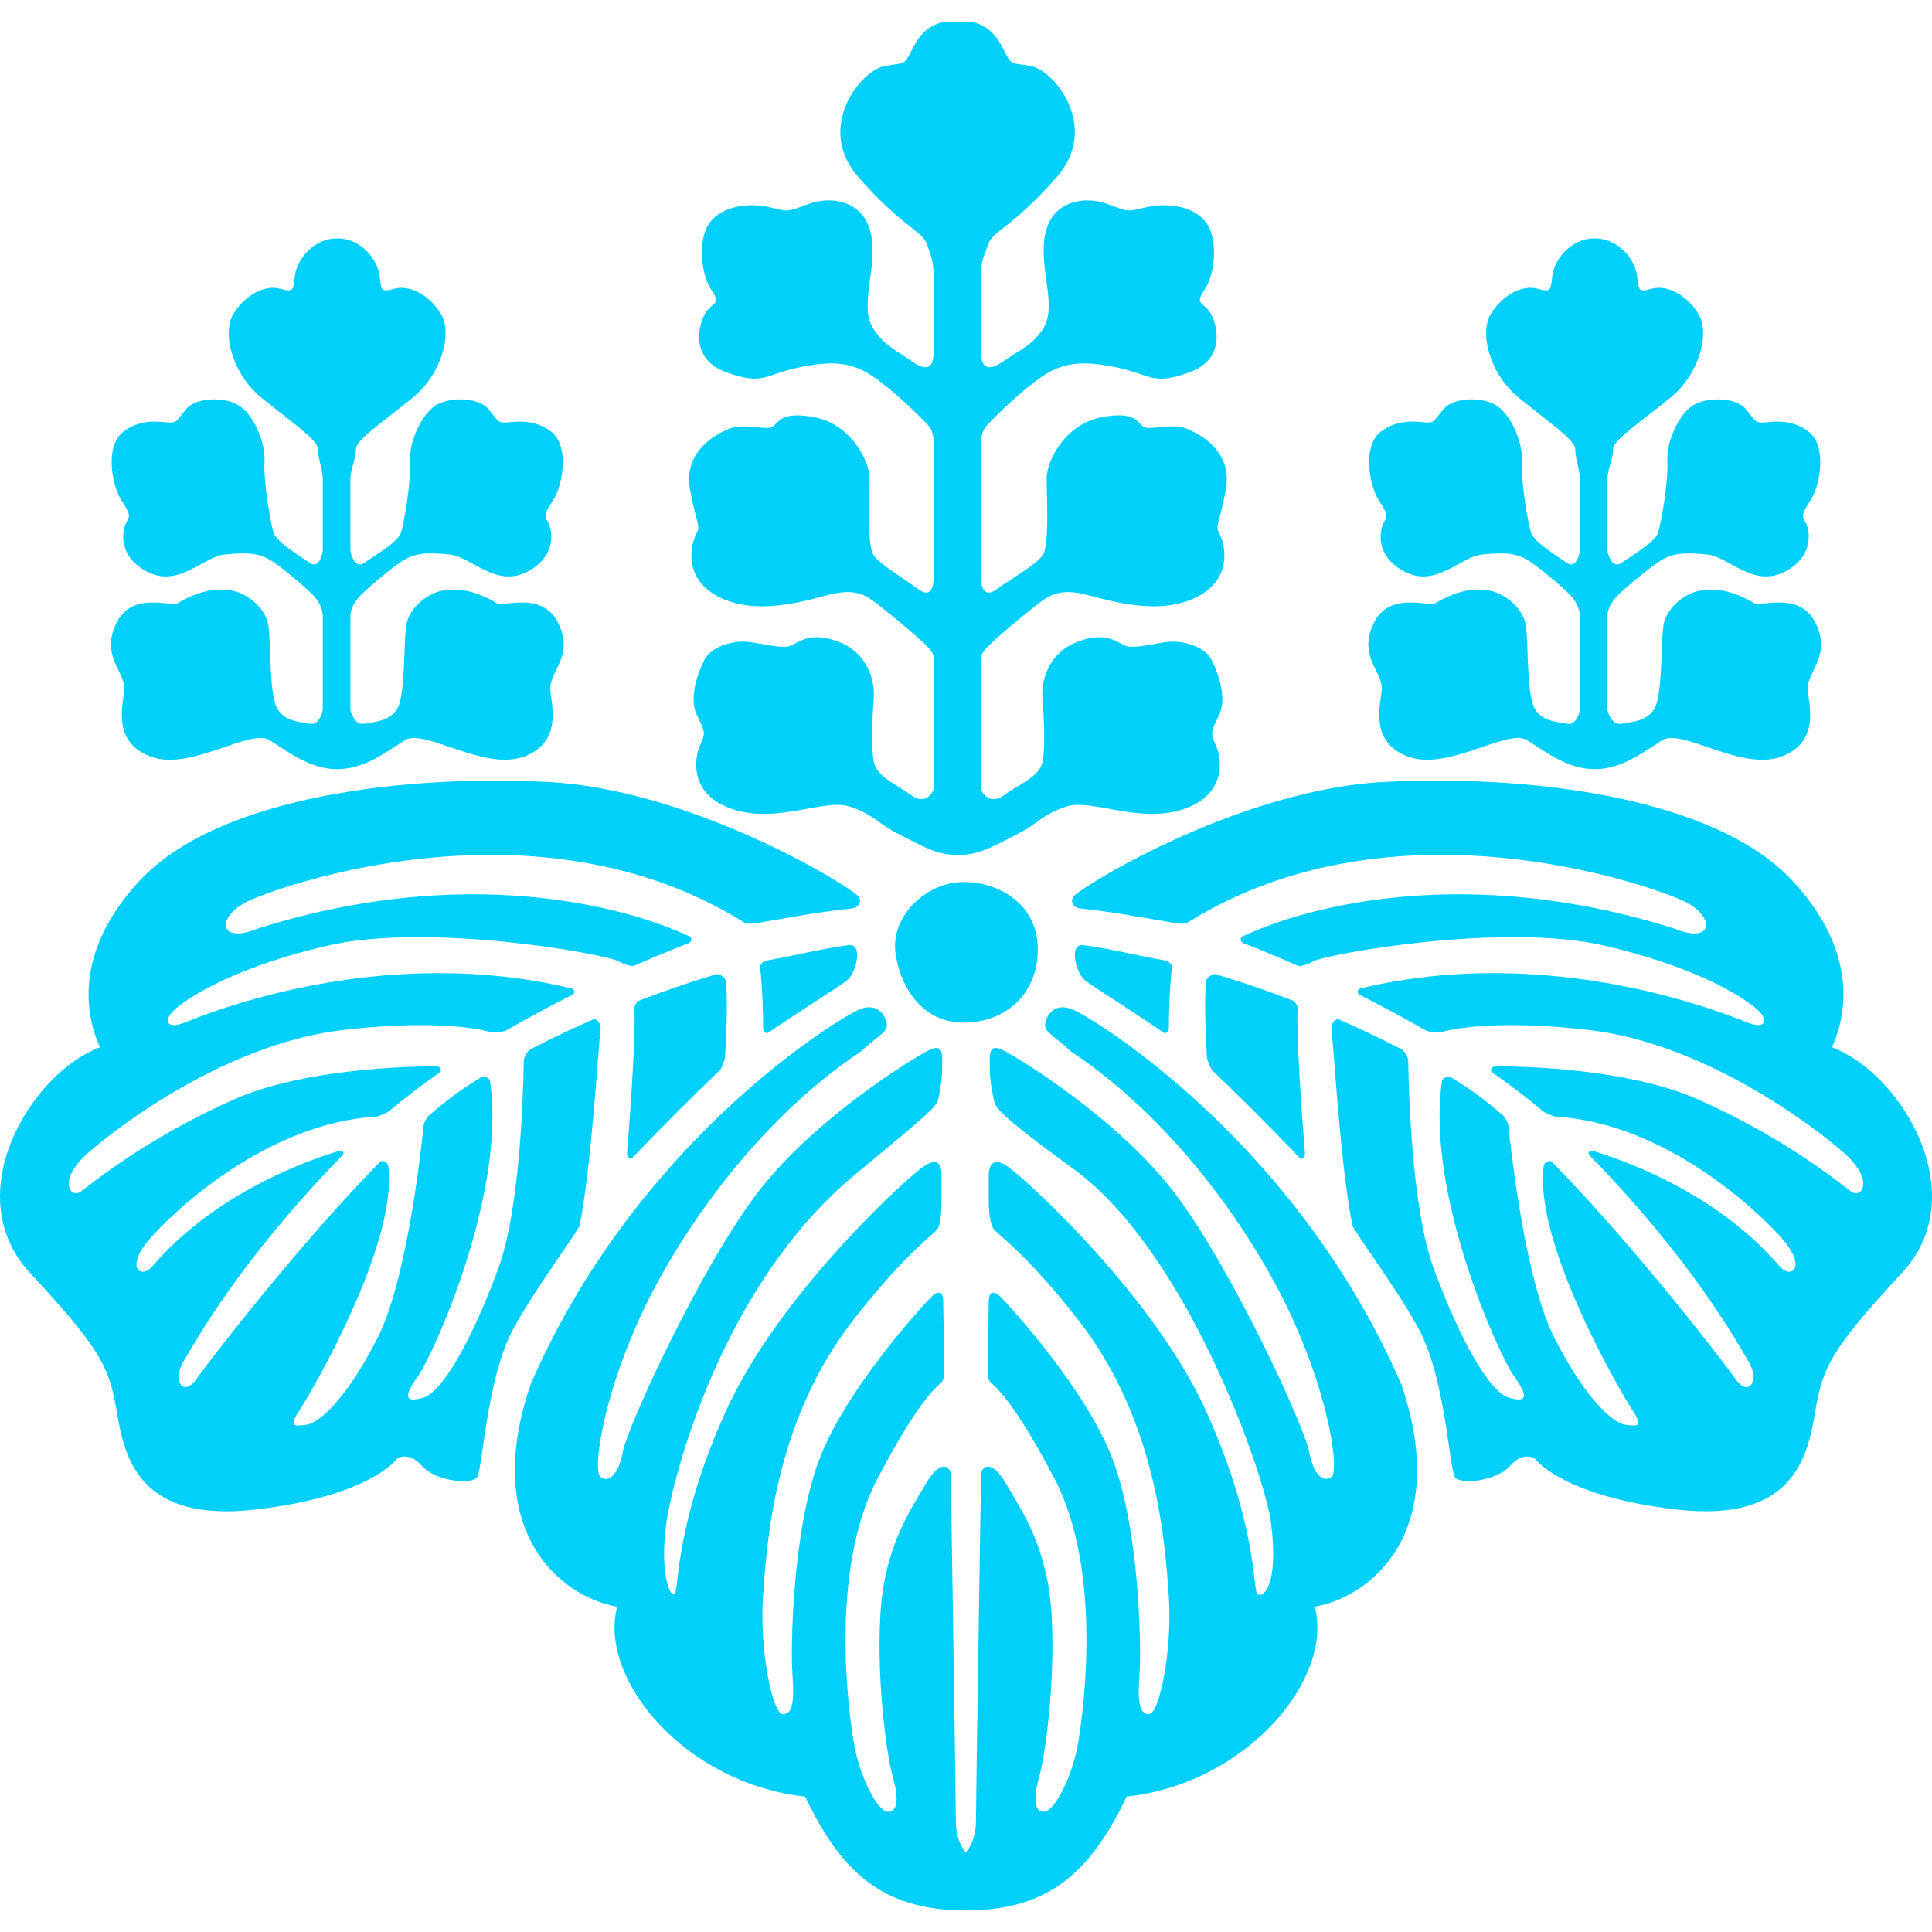 <svg version="1.1" xmlns="http://www.w3.org/2000/svg" xmlns:xlink="http://www.w3.org/1999/xlink" x="0px" y="0px" viewBox="0 0 512 512" style="width: 512px; height: 512px; opacity: 1;" xml:space="preserve">
<g fill="#00d0fa">
	<path d="M215.954,110.6c-9.668-1.886-9.66,1.872-11.521,2.639c-1.856,0.744-7.424-1.143-11.148,0.368
		c-3.716,1.51-12.256,6.036-10.4,16.192c1.86,10.17,2.976,9.042,1.488,12.05c-1.488,3.022-3.344,12.425,7.432,16.951
		c10.781,4.518,23.782-0.384,29.362-1.511c5.569-1.128,8.176,0.375,11.148,2.63c2.973,2.27,10.708,8.668,13.308,11.298
		c2.6,2.639,1.787,3.398,1.787,6.037c0,2.624,0,32.008,0,32.008s-1.787,4.518-5.875,1.503c-4.084-3.014-9.255-4.902-10.002-9.044
		c-0.74-4.141-0.353-12.042,0.02-16.56c0.376-4.526-1.48-12.058-9.281-15.072c-7.804-3.008-10.772,0.383-13,1.127
		c-2.228,0.76-7.432-0.744-11.149-1.127c-3.716-0.384-9.668,1.127-11.521,4.909c-1.856,3.758-4.084,10.163-1.856,14.68
		c2.228,4.518,2.228,4.518,0.74,7.901c-1.488,3.39-2.968,13.185,8.921,16.951c11.889,3.758,24.158-3.014,30.849-0.752
		c6.693,2.255,6.693,4.142,13.384,7.524c6.178,3.137,9.653,5.276,15.23,5.276c5.576,0,9.054-2.14,15.236-5.276
		c6.693-3.383,6.693-5.27,13.384-7.524c6.693-2.263,18.953,4.51,30.85,0.752c11.888-3.766,10.401-13.561,8.92-16.951
		c-1.488-3.383-1.488-3.383,0.74-7.901c2.228-4.518,0-10.922-1.848-14.68c-1.868-3.782-7.801-5.293-11.521-4.909
		c-3.716,0.383-8.913,1.886-11.141,1.127c-2.228-0.744-5.184-4.134-12.986-1.127c-7.812,3.014-9.633,10.546-9.25,15.072
		c0.365,4.518,0.821,12.418,0.076,16.56c-0.744,4.142-6.228,6.029-10.324,9.044c-4.084,3.014-6.068-1.503-6.068-1.503
		s0-29.384,0-32.008c0-2.639-0.621-3.398,1.983-6.037c2.608-2.63,10.313-9.028,13.289-11.298c2.968-2.255,5.679-3.758,11.264-2.63
		c5.568,1.127,18.626,6.029,29.415,1.511c10.773-4.526,8.943-13.93,7.451-16.951c-1.484-3.008-0.356-1.88,1.507-12.05
		c1.86-10.156-6.673-14.681-10.39-16.192c-3.716-1.511-9.28,0.376-11.132-0.368c-1.868-0.767-1.849-4.526-11.51-2.639
		c-9.668,1.872-14.45,11.659-14.45,16.185s0.821,17.702-1.036,20.341c-1.86,2.631-8.084,6.029-12.18,9.036
		c-4.085,3.014-4.212-2.638-4.212-2.638s0-31.264,0-34.262c0-3.014-0.065-4.894,2.171-7.164c2.228-2.255,8.636-8.652,14.217-12.426
		c5.568-3.758,10.888-4.134,19.808-2.255c8.917,1.888,9.347,4.894,19.379,1.128c10.033-3.758,6.72-13.93,4.86-16.192
		c-1.857-2.255-3.697-1.888-1.105-5.654c2.604-3.758,3.732-13.169,0.388-17.695c-3.34-4.51-10.394-5.27-15.598-4.142
		c-5.196,1.135-4.437,1.51-10.385-0.744c-5.941-2.27-14.819-1.135-16.687,7.9c-1.86,9.066,3.429,19.206-0.656,25.235
		c-3.068,4.526-5.856,5.269-10.684,8.659c-4.84,3.391-5.707,0-5.707-2.638c0-2.631,0-15.44,0-19.95c0-4.525,0.882-5.3,1.994-8.69
		c1.116-3.39,6.612-4.541,18.136-17.726c11.513-13.185-0.613-28.318-6.934-29.416c-5.998-1.035-4.828,0.085-7.712-5.368
		c-3.789-7.188-9.726-6.589-11.582-6.214c-1.853-0.376-7.812-0.974-11.594,6.214c-2.888,5.453-1.768,4.333-7.758,5.368
		c-6.32,1.097-18.546,16.231-7.034,29.416c11.521,13.185,17.039,14.336,18.155,17.726c1.112,3.39,1.799,4.165,1.799,8.69
		c0,4.51,0,17.319,0,19.95c0,2.638-0.671,6.029-5.504,2.638c-4.828-3.39-7.305-4.134-10.374-8.659
		c-4.084-6.029,1.14-16.169-0.721-25.235c-1.86-9.036-10.769-10.17-16.713-7.9c-5.948,2.255-5.2,1.879-10.405,0.744
		c-5.204-1.128-12.256-0.368-15.605,4.142c-3.344,4.526-2.228,13.937,0.364,17.695c2.612,3.766,0.756,3.399-1.112,5.654
		c-1.857,2.262-5.197,12.433,4.836,16.192c10.032,3.766,10.408,0.76,19.328-1.128c8.913-1.879,14.117-1.503,19.694,2.255
		c5.572,3.774,12.008,10.171,14.236,12.426c2.228,2.27,1.975,4.15,1.975,7.164c0,2.999,0,34.262,0,34.262s0.069,5.653-4.015,2.638
		c-4.084-3.007-10.002-6.404-11.862-9.036c-1.848-2.638-1.092-15.815-1.092-20.341S225.615,112.472,215.954,110.6z"></path>
	<path d="M224.867,250.473c-7.072,0.92-14.178,2.754-21.453,4.035c-1.791,0.307-2.018,1.488-1.963,1.986
		c0.594,5.461,0.786,11.712,0.801,16.207c0,0.682,0.856,1.304,1.293,1.004c7.854-5.361,17.388-11.367,20.771-13.745
		C226.727,258.274,229.016,249.929,224.867,250.473z"></path>
	<path d="M167.498,306.926c7.873-8.284,17.58-17.933,23.198-23.209c0.472-0.446,1.416-2.808,1.469-3.666
		c0.353-6.106,0.668-14.19,0.257-19.943c-0.065-0.943-1.806-2.171-2.581-1.941c-7.01,2.102-13.921,4.479-20.594,7.049
		c-0.414,0.153-1.154,1.326-1.128,1.856c0.352,7.233-0.959,26.539-1.948,38.581C166.09,306.696,166.964,307.494,167.498,306.926z"></path>
	<path d="M159.168,272.518c0.157-1.273-1.236-2.684-1.891-2.393c-5.944,2.577-11.574,5.284-16.813,8.008
		c-0.552,0.299-1.642,2.01-1.66,2.961c-0.134,8.974-1.012,39.44-6.75,55.056c-6.784,18.454-14.692,32.775-19.954,34.271
		c-5.277,1.503-4.905-0.752-1.136-6.021c3.663-5.123,23.33-47.977,18.881-78.044c-0.108-0.705-1.733-1.265-2.409-0.851
		c-1.396,0.866-2.754,1.726-4.042,2.585c-3.03,1.994-6.312,4.564-9.742,7.54c-0.406,0.353-1.308,1.879-1.369,2.492
		c-0.848,8.261-4.683,41.703-12.242,56.483c-8.652,16.952-15.816,22.605-18.826,22.973c-3.011,0.375-4.898,0.752-1.884-3.766
		c2.819-4.218,26.336-44.288,23.551-64.874c-0.119-0.936-1.599-1.611-2.132-1.066c-22.367,22.788-46.076,53.852-48.656,57.533
		c-3.516,5.024-6.531,0.507-3.516-4.517c2.85-4.748,14.65-26.508,42.182-54.712c0.656-0.675-0.004-1.457-1.139-1.112
		c-11.889,3.651-33.837,12.626-49.078,30.335c-3.007,3.774-7.532,0.752-1.127-6.773c5.998-7.056,30.876-30.987,60.345-32.713
		c0.579-0.031,2.834-1.004,3.382-1.465c4.192-3.544,8.679-6.942,13.339-10.186c0.794-0.544,0.306-1.664-0.817-1.664
		c-14.788-0.016-38.259,1.902-53.653,8.751c-23.724,10.539-38.04,22.596-40.675,24.483c-2.634,1.872-6.397-3.014,2.263-10.546
		c8.659-7.532,37.285-29.001,67.789-32.384c18.638-2.078,31.363-1.326,38.96,0.675c0.702,0.185,3.222-0.153,3.85-0.522
		c5.91-3.42,11.82-6.573,17.507-9.419c0.733-0.368,0.618-1.488-0.168-1.68c-51.49-12.356-97.91,7.21-102.708,9.059
		c-4.897,1.886-5.277-0.76-3.014-3.014c2.255-2.263,13.557-10.93,40.675-17.327c27.107-6.397,74.554,2.255,77.569,4.142
		c0.92,0.583,3.298,1.434,3.992,1.127c5.511-2.431,10.439-4.456,14.47-5.998c0.748-0.292,0.939-1.435,0.28-1.749
		c-17.373-8.223-59.965-19.422-114.765-2.033c-10.166,4.142-10.926-3.39-1.886-7.532c8.905-4.088,76.003-27.92,130.209,5.308
		c0.633,0.383,1.308,1.181,3.996,0.729c7.578-1.289,17.02-3.084,24.917-3.851c3.183-0.306,2.956-2.6,2.056-3.443
		c-4.214-3.882-44.695-28.111-81.84-30.129c-37.159-2.002-87.372,3.521-108.456,26.109c-21.086,22.597-11.551,41.672-10.543,44.18
		c-18.574,7.034-37.653,39.172-18.574,59.758c19.076,20.58,21.082,25.098,23.092,37.155c2.005,12.042,6.025,29.116,36.652,25.603
		c30.631-3.521,37.66-13.561,37.66-13.561s3.01-2.009,6.528,2.018c3.508,4.003,13.055,5.016,14.554,3.006
		c1.507-2.01,2.508-26.11,9.541-39.164c5.665-10.508,14.236-21.66,17.634-27.444C156.817,308.774,158.528,277.61,159.168,272.518z"></path>
	<path d="M82.056,191.796c-2.735-0.544-7.885-0.544-9.254-5.737c-1.366-5.186-1.074-15.31-1.615-19.951
		c-0.544-4.655-5.235-8.675-9.553-9.572c-6.566-1.373-12.575,2.194-14.488,3.29c-1.914,1.082-12.303-3.29-16.399,5.461
		c-4.104,8.744,2.462,12.579,2.186,17.496c-0.2,3.582-3.555,13.944,7.106,17.772c10.662,3.82,26.248-7.654,31.452-4.372
		c5.189,3.275,10.78,7.655,17.89,7.655c7.107,0,12.702-4.38,17.902-7.655c5.188-3.282,20.774,8.192,31.44,4.372
		c10.658-3.827,7.306-14.19,7.107-17.772c-0.273-4.917,6.29-8.752,2.194-17.496c-4.107-8.752-14.489-4.38-16.403-5.461
		c-1.917-1.096-7.92-4.663-14.485-3.29c-4.322,0.897-9.005,4.917-9.553,9.572c-0.548,4.64-0.246,14.765-1.615,19.951
		c-1.361,5.192-6.704,5.192-9.442,5.737c-2.735,0.56-3.666-3.636-3.666-3.636s0-22.052,0-24.79c0-2.738,2.013-4.924,3.106-6.013
		c1.1-1.089,7.934-7.118,11.21-9.02c3.283-1.917,6.616-1.917,12.08-1.373c5.473,0.552,12.058,8.752,20.261,4.656
		c8.207-4.104,6.846-11.214,5.752-13.132c-1.093-1.91-1.089-2.194,1.373-6.013c2.454-3.82,4.376-14.22-0.54-18.048
		c-4.917-3.828-10.386-2.454-12.299-2.454c-1.918,0-1.638-0.276-4.373-3.559c-2.726-3.282-10.653-3.282-14.209-0.821
		c-3.555,2.462-6.818,9.296-6.547,14.765c0.276,5.469-1.614,16.407-2.427,18.861c-0.821,2.469-6.984,6.021-9.722,7.938
		c-2.735,1.91-3.666-3.168-3.666-3.168s0-16.522,0-18.992c0-2.454,1.461-5.446,1.461-7.908c0-2.462,6.29-6.574,15.041-13.676
		c7.694-6.251,10.677-17.181,7.402-22.366c-3.29-5.208-8.494-7.609-12.318-6.512c-3.836,1.097-3.348,0.108-3.897-3.72
		c-0.541-3.827-4.614-9.634-11.172-9.634c-6.566,0-10.635,5.807-11.183,9.634c-0.548,3.828-0.073,4.817-3.904,3.72
		c-3.827-1.097-9.05,1.304-12.341,6.512c-3.275,5.185-0.341,16.115,7.352,22.366c8.747,7.102,14.972,11.214,14.972,13.676
		c0,2.462,1.273,5.453,1.273,7.908c0,2.47,0,18.992,0,18.992s-0.76,5.078-3.49,3.168c-2.735-1.917-8.706-5.469-9.526-7.938
		c-0.821-2.454-2.707-13.392-2.436-18.861c0.28-5.469-2.995-12.303-6.55-14.765c-3.556-2.462-11.483-2.462-14.217,0.821
		c-2.731,3.283-2.45,3.559-4.372,3.559c-1.914,0-7.379-1.373-12.296,2.454c-4.924,3.828-3.007,14.229-0.544,18.048
		c2.454,3.819,2.454,4.104,1.365,6.013c-1.093,1.918-2.462,9.028,5.737,13.132c8.207,4.096,14.765-4.104,20.234-4.656
		c5.472-0.544,8.755-0.544,12.038,1.373c3.275,1.902,10.032,7.931,11.126,9.02c1.096,1.089,2.93,3.275,2.93,6.013
		c0,2.738,0,24.79,0,24.79S84.786,192.356,82.056,191.796z"></path>
	<path d="M284.978,267.862c-5.918-2.961-8.019,2.017-8.019,3.904c0,1.879,3.014,3.206,6.964,6.964
		c28.622,19.022,49.703,50.523,59.244,72.115c9.538,21.584,11.548,38.658,9.795,40.414c-1.756,1.757-4.771,0.254-6.025-6.527
		c-1.254-6.781-20.836-49.335-35.9-68.902c-15.057-19.589-41.212-35.536-45.227-37.53c-4.015-2.017-3.509,1.503-3.509,4.51
		c0,3.006,0.499,6.029,1.008,8.284c0.499,2.255-0.253,3.084,21.269,18.762c30.006,21.837,50.696,81.173,52.265,93.752
		c2.159,17.235-2.382,20.035-3.636,18.784c-1.257-1.258,0.077-18.079-13.472-48.199c-13.56-30.128-46.527-60.502-52.295-64.767
		c-5.779-4.273-5.412,2.255-5.412,2.255s0,3.015,0,6.274c0,4.772,0.641,6.282,1.14,7.532c0.502,1.258,7.858,5.522,22.412,24.1
		c21.031,26.83,23.141,58.999,24.157,73.312c1.001,14.297-2.489,31.371-5.25,31.371c-2.765,0-3.003-4.004-2.497-10.784
		c0.498-6.788,0.008-37.661-7.018-56.491c-7.037-18.831-27.663-41.166-29.669-43.184c-2.009-2.002-3.263-1.503-3.263,1.005
		c0,2.516-0.499,19.336,0,20.832c0.506,1.511,4.564,1.764,17.365,26.117c12.806,24.353,7.786,61.507,6.279,70.29
		c-1.507,8.79-6.263,18.079-9.032,18.079c-2.762,0-2.75-4.019-1.246-9.288c1.514-5.277,4.295-24.852,3.286-42.677
		c-1.004-17.833-7.49-27.114-12.008-34.892c-4.518-7.793-7.206-3.774-6.704-1.764c0,0-1.342,85.277-1.342,91.037
		c0,5.752-2.704,8.368-2.704,8.368s-2.627-2.616-2.627-8.368c0-5.76-1.32-91.037-1.32-91.037c0.499-2.01-2.17-6.029-6.681,1.764
		c-4.529,7.778-10.999,17.059-12.008,34.892c-1.008,17.825,1.776,37.4,3.291,42.677c1.507,5.269,1.511,9.288-1.25,9.288
		c-2.761,0-7.524-9.288-9.024-18.079c-1.515-8.783-6.532-45.936,6.27-70.29c12.802-24.353,16.871-24.606,17.365-26.117
		c0.506-1.496,0.008-18.316,0.008-20.832c0-2.508-1.261-3.007-3.263-1.005c-2.013,2.018-22.634,24.353-29.661,43.184
		c-7.034,18.83-7.54,49.702-7.034,56.491c0.503,6.78,0.25,10.784-2.516,10.784c-2.762,0-6.27-17.074-5.27-31.371
		c1.002-14.313,3.068-46.482,24.1-73.312c14.562-18.578,21.779-22.842,22.282-24.1c0.499-1.25,0.901-2.761,0.901-7.532
		c0-3.259,0-6.274,0-6.274s0.606-6.528-5.166-2.255c-5.775,4.265-38.528,34.639-52.077,64.767
		c-13.564,30.12-12.214,46.942-13.468,48.199c-1.262,1.25-3.977-6.021-2.224-18.577c1.756-12.556,14.8-63.249,49.825-92.349
		c20.476-17.005,21.796-18.117,22.301-20.372c0.507-2.255,1.008-5.277,1.008-8.284c0-3.007,0.507-6.527-3.509-4.51
		c-4.023,1.994-30.17,17.941-45.227,37.53c-15.064,19.566-34.646,62.121-35.9,68.902c-1.254,6.78-4.268,8.284-6.024,6.527
		c-1.753-1.756,0.257-18.83,9.786-40.414c9.55-21.592,30.631-53.092,59.252-72.115c3.95-3.758,6.964-5.086,6.964-6.964
		c0-1.887-2.102-6.865-8.019-3.904c-8.932,4.479-59.578,37.039-86.424,99.076c-12.947,38.121,7.145,56.007,22.972,58.876
		c-5.039,18.715,17.419,46.719,49.783,50.308c9.35,19.429,19.992,30.167,42.581,30.167c22.604,0,33.3-10.738,42.657-30.167
		c32.364-3.589,54.876-31.593,49.837-50.308c15.82-2.869,35.92-20.756,22.972-58.876
		C344.548,304.901,293.91,272.341,284.978,267.862z"></path>
	<path d="M308.46,273.706c0.441,0.299,1.288-0.322,1.288-1.004c0.016-4.495,0.207-10.746,0.802-16.207
		c0.054-0.498-0.173-1.68-1.956-1.986c-7.287-1.281-14.39-3.114-21.462-4.035c-4.142-0.544-1.864,7.801,0.552,9.488
		C291.076,262.339,300.602,268.345,308.46,273.706z"></path>
	<path d="M342.754,265.216c-6.673-2.57-13.584-4.948-20.595-7.049c-0.774-0.23-2.516,0.998-2.589,1.941
		c-0.395,5.752-0.088,13.837,0.265,19.943c0.053,0.858,0.997,3.221,1.469,3.666c5.619,5.276,15.325,14.925,23.202,23.209
		c0.53,0.568,1.408-0.23,1.324-1.273c-0.99-12.042-2.298-31.348-1.949-38.581C343.908,266.542,343.168,265.369,342.754,265.216z"></path>
	<path d="M485.511,277.534c1.001-2.508,10.546-21.584-10.543-44.18c-21.093-22.588-71.298-28.111-108.452-26.109
		c-37.15,2.018-77.63,26.248-81.834,30.129c-0.912,0.843-1.131,3.137,2.045,3.443c7.896,0.767,17.338,2.562,24.916,3.851
		c2.688,0.452,3.371-0.346,3.989-0.729c54.212-33.228,121.311-9.396,130.216-5.308c9.039,4.142,8.28,11.675-1.887,7.532
		c-54.799-17.389-97.384-6.19-114.757,2.033c-0.668,0.314-0.476,1.457,0.28,1.749c4.031,1.541,8.952,3.567,14.47,5.998
		c0.694,0.307,3.068-0.544,3.984-1.127c3.014-1.887,50.462-10.539,77.576-4.142c27.107,6.397,38.408,15.064,40.667,17.327
		c2.255,2.255,1.876,4.901-3.014,3.014c-4.798-1.849-51.218-21.416-102.707-9.059c-0.782,0.192-0.902,1.312-0.169,1.68
		c5.683,2.846,11.59,5.998,17.507,9.419c0.629,0.368,3.149,0.706,3.85,0.522c7.598-2.001,20.322-2.753,38.976-0.675
		c30.494,3.383,59.106,24.852,67.767,32.384c8.667,7.532,4.905,12.418,2.262,10.546c-2.627-1.887-16.94-13.944-40.663-24.483
		c-15.398-6.849-38.868-8.767-53.664-8.751c-1.116,0-1.603,1.12-0.809,1.664c4.663,3.245,9.154,6.642,13.338,10.186
		c0.548,0.46,2.803,1.434,3.383,1.465c29.468,1.726,54.339,25.657,60.345,32.713c6.404,7.524,1.879,10.547-1.128,6.773
		c-15.24-17.71-37.181-26.684-49.077-30.335c-1.139-0.345-1.795,0.437-1.147,1.112c27.54,28.204,39.34,49.964,42.19,54.712
		c3.014,5.024,0,9.541-3.517,4.517c-2.581-3.681-26.297-34.746-48.66-57.533c-0.533-0.545-2.01,0.13-2.136,1.066
		c-2.776,20.587,20.748,60.656,23.559,64.874c3.014,4.518,1.128,4.142-1.891,3.766c-3.006-0.368-10.152-6.021-18.819-22.973
		c-7.559-14.78-11.394-48.222-12.242-56.483c-0.061-0.614-0.962-2.14-1.361-2.492c-3.436-2.976-6.727-5.546-9.742-7.54
		c-1.3-0.859-2.653-1.718-4.058-2.585c-0.667-0.414-2.292,0.146-2.4,0.851c-4.456,30.067,15.225,72.921,18.88,78.044
		c3.762,5.27,4.138,7.524-1.128,6.021c-5.269-1.496-13.181-15.816-19.962-34.271c-5.737-15.616-6.619-46.082-6.749-55.056
		c-0.016-0.951-1.109-2.662-1.661-2.961c-5.239-2.723-10.876-5.43-16.809-8.008c-0.66-0.291-2.052,1.12-1.894,2.393
		c0.64,5.093,2.351,36.257,5.599,52.387c3.39,5.783,11.969,16.935,17.626,27.444c7.033,13.054,8.031,37.154,9.542,39.164
		c1.507,2.009,11.041,0.997,14.554-3.006c3.516-4.027,6.527-2.018,6.527-2.018s7.03,10.04,37.661,13.561
		c30.627,3.512,34.646-13.561,36.644-25.603c2.017-12.057,4.023-16.575,23.099-37.155
		C523.164,316.706,504.084,284.568,485.511,277.534z"></path>
	<path d="M415.233,191.796c-2.734-0.544-7.82-0.544-9.185-5.737c-1.369-5.186-1.078-15.31-1.622-19.951
		c-0.548-4.655-5.231-8.675-9.561-9.572c-6.558-1.373-12.568,2.194-14.485,3.29c-1.906,1.082-12.303-3.29-16.399,5.461
		c-4.103,8.744,2.462,12.579,2.19,17.496c-0.199,3.582-3.555,13.944,7.107,17.772c10.665,3.82,26.251-7.654,31.44-4.372
		c5.204,3.275,10.796,7.655,17.902,7.655c7.11,0,12.702-4.38,17.891-7.655c5.204-3.282,20.782,8.192,31.444,4.372
		c10.669-3.827,7.313-14.19,7.11-17.772c-0.265-4.917,6.293-8.752,2.182-17.496c-4.096-8.752-14.489-4.38-16.403-5.461
		c-1.91-1.096-7.934-4.663-14.493-3.29c-4.33,0.897-9.032,4.917-9.58,9.572c-0.545,4.64-0.288,14.765-1.654,19.951
		c-1.361,5.192-6.673,5.192-9.407,5.737c-2.735,0.56-3.732-3.636-3.732-3.636s0-22.052,0-24.79c0-2.738,2.074-4.924,3.172-6.013
		c1.092-1.089,8.046-7.118,11.321-9.02c3.283-1.917,6.585-1.917,12.054-1.373c5.472,0.552,12.038,8.752,20.241,4.656
		c8.199-4.104,6.838-11.214,5.752-13.132c-1.092-1.91-1.092-2.194,1.362-6.013c2.462-3.82,4.376-14.22-0.549-18.048
		c-4.916-3.828-10.381-2.454-12.303-2.454c-1.913,0-1.641-0.276-4.368-3.559c-2.735-3.282-10.669-3.282-14.232-0.821
		c-3.548,2.462-6.838,9.296-6.566,14.765c0.276,5.469-1.652,16.407-2.473,18.861c-0.821,2.469-6.946,6.021-9.68,7.938
		c-2.735,1.91-3.732-3.168-3.732-3.168s0-16.522,0-18.992c0-2.454,1.522-5.446,1.522-7.908c0-2.462,6.412-6.574,15.164-13.676
		c7.685-6.251,10.634-17.181,7.359-22.366c-3.283-5.208-8.498-7.609-12.337-6.512c-3.82,1.097-3.348,0.108-3.893-3.72
		c-0.548-3.827-4.618-9.634-11.176-9.634c-6.566,0-10.642,5.807-11.191,9.634c-0.54,3.828-0.072,4.817-3.908,3.72
		c-3.824-1.097-9.066,1.304-12.341,6.512c-3.283,5.185-0.361,16.115,7.325,22.366c8.744,7.102,14.949,11.214,14.949,13.676
		c0,2.462,1.224,5.453,1.224,7.908c0,2.47,0,18.992,0,18.992s-0.71,5.078-3.444,3.168c-2.734-1.917-8.64-5.469-9.461-7.938
		c-0.821-2.454-2.715-13.392-2.439-18.861c0.272-5.469-2.999-12.303-6.554-14.765c-3.548-2.462-11.474-2.462-14.209,0.821
		c-2.734,3.283-2.462,3.559-4.372,3.559c-1.914,0-7.379-1.373-12.307,2.454c-4.917,3.828-3.002,14.229-0.548,18.048
		c2.469,3.819,2.462,4.104,1.369,6.013c-1.093,1.918-2.462,9.028,5.745,13.132c8.2,4.096,14.749-4.104,20.218-4.656
		c5.465-0.544,8.733-0.544,12.015,1.373c3.283,1.902,10.018,7.931,11.111,9.02c1.092,1.089,2.876,3.275,2.876,6.013
		c0,2.738,0,24.79,0,24.79S417.968,192.356,415.233,191.796z"></path>
	<path d="M253.426,233.86c-8.97,0.99-17.564,9.541-16.065,19.068c1.503,9.55,7.532,18.087,18.083,18.087
		c10.539,0,19.168-7.034,19.574-18.578C275.524,238.37,262.47,232.847,253.426,233.86z"></path>
</g>
</svg>
